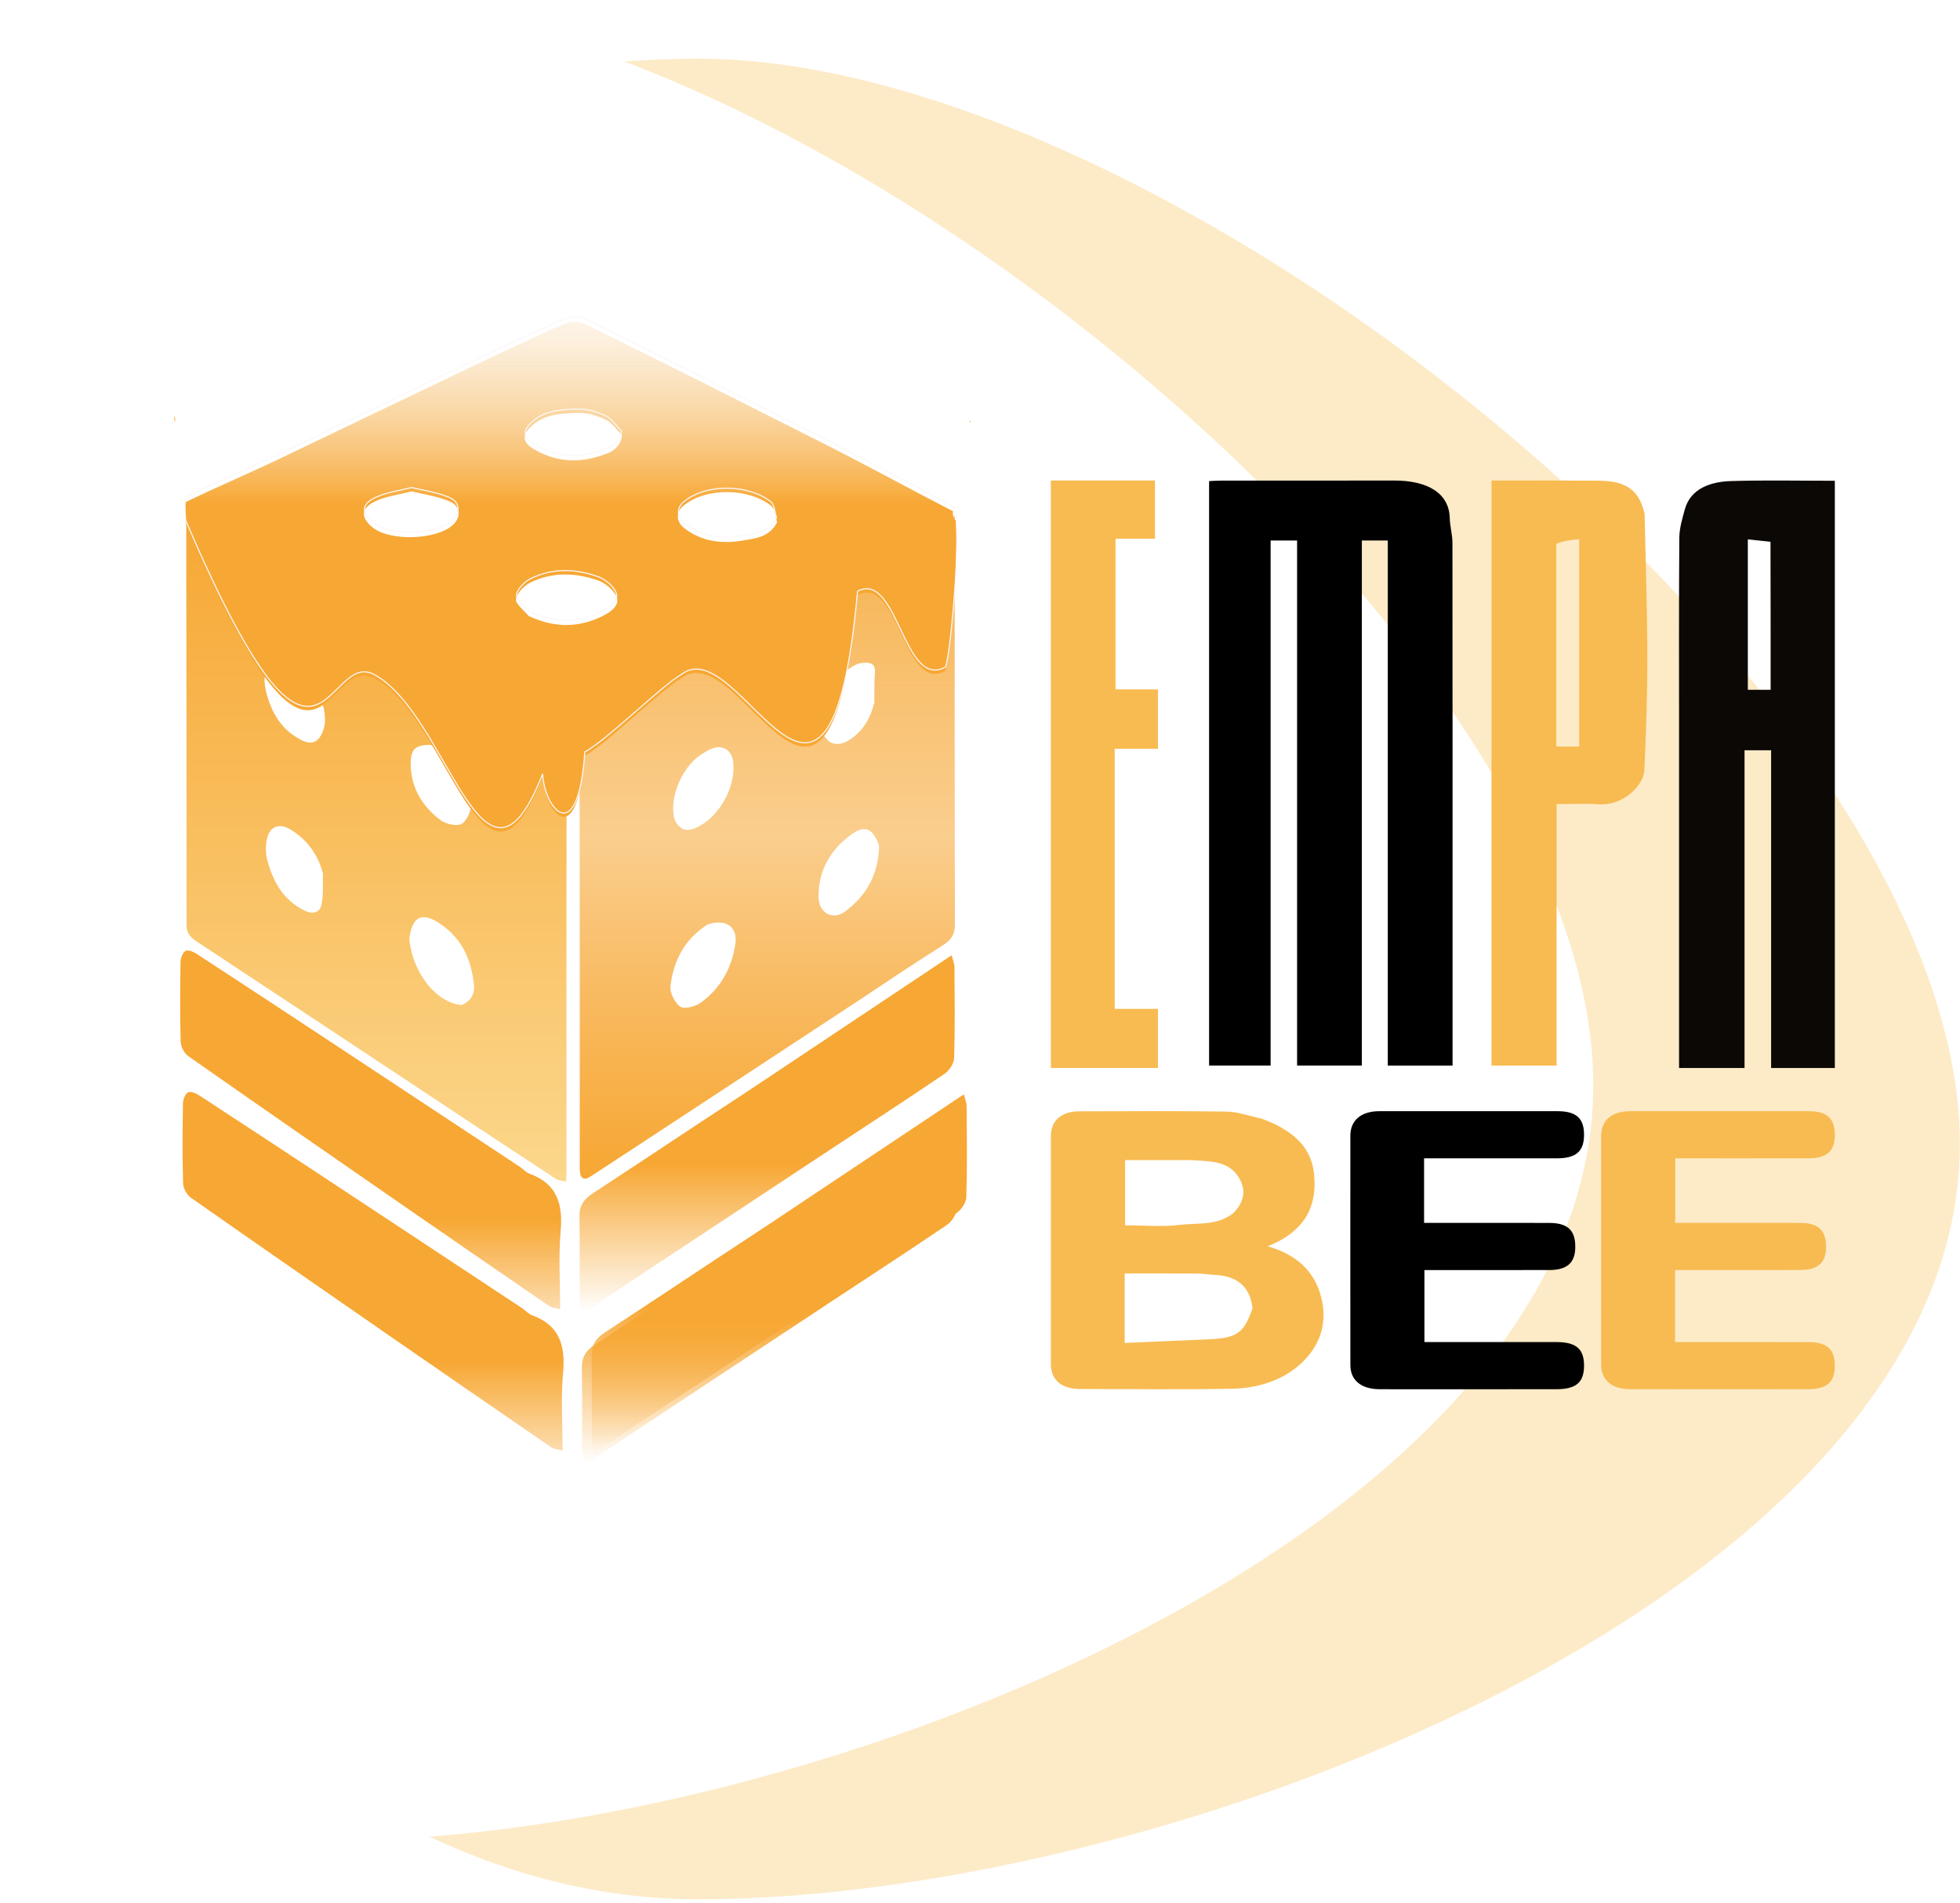 <svg width="375" height="364" viewBox="0 0 375 364" fill="none" xmlns="http://www.w3.org/2000/svg">
<path d="M-31.857 165.538C-31.857 250.763 42.224 363.341 133.608 363.341C224.993 363.341 374.973 304.072 374.973 218.846C374.973 133.621 224.993 11.223 133.608 11.223C42.224 11.223 -31.857 80.312 -31.857 165.538Z" fill="#FDEBC8"/>
<path d="M-102 154.315C-102 239.541 -27.918 352.118 63.466 352.118C154.85 352.118 304.83 292.849 304.83 207.624C304.83 122.398 154.85 0 63.466 0C-27.918 0 -102 69.089 -102 154.315Z" fill="white"/>
<g clip-path="url(#clip0_474_1835)">
<g filter="url(#filter0_i_474_1835)">
<path d="M164.852 190.171C147.981 201.272 131.235 212.258 114.488 223.243C114.044 223.534 113.585 223.805 113.149 224.108C111.729 225.095 111.023 224.667 110.929 223.03C110.903 222.573 110.923 222.113 110.923 221.655C110.923 194.45 110.953 167.245 110.869 140.04C110.862 137.719 111.763 136.509 113.7 135.442C124.217 129.649 134.666 123.735 145.165 117.909C153.139 113.484 161.158 109.136 169.148 104.739C172.743 102.761 176.302 100.719 179.911 98.768C180.658 98.364 181.556 98.232 182.662 97.888C182.662 99.029 182.662 99.783 182.662 100.536C182.662 125.678 182.642 150.82 182.702 175.961C182.707 177.878 182.044 178.961 180.416 179.979C175.206 183.238 170.114 186.683 164.852 190.171ZM135.406 176.001C131.02 178.733 128.872 182.889 128.28 187.749C128.122 189.041 129.079 190.971 130.159 191.729C130.923 192.265 133.044 191.706 134.065 190.971C137.869 188.23 140.007 184.325 140.686 179.779C141.178 176.489 138.954 174.844 135.406 176.001ZM168.192 160.939C166.915 157.206 165.132 157.206 163.064 158.67C158.894 161.624 156.552 165.651 156.611 170.773C156.646 173.806 159.319 175.256 161.62 173.569C165.759 170.535 168.064 166.476 168.192 160.939ZM129.079 155.992C130.192 158.061 131.424 158.41 133.635 157.284C137.813 155.155 140.863 149.429 140.266 144.834C139.965 142.519 138.122 141.489 135.96 142.465C135.276 142.774 134.621 143.167 134 143.59C130.365 146.065 127.932 151.96 129.079 155.992ZM167.289 133.542C167.316 131.622 167.252 129.694 167.394 127.782C167.544 125.764 166.009 125.871 164.906 125.981C163.928 126.078 162.918 126.706 162.096 127.323C158.882 129.735 157.152 133.089 156.731 136.944C156.6 138.144 157.406 139.724 158.289 140.676C159.284 141.749 160.917 141.651 162.238 140.868C164.917 139.281 166.451 136.843 167.289 133.542Z" fill="url(#paint0_linear_474_1835)"/>
</g>
<path d="M62.292 198.67C74.774 206.911 87.116 215.057 99.454 223.21C100.086 223.627 100.611 224.28 101.296 224.529C106.707 226.491 107.72 230.473 107.261 235.653C106.838 240.422 107.171 245.257 107.171 250.445C106.317 250.21 105.558 250.187 105.036 249.828C94.845 242.842 84.675 235.827 74.516 228.796C61.674 219.909 48.832 211.022 36.049 202.055C35.271 201.509 34.594 200.27 34.568 199.334C34.425 194.221 34.463 189.102 34.542 183.986C34.553 183.257 34.948 182.231 35.504 181.909C35.954 181.648 37.021 182.08 37.63 182.477C45.822 187.815 53.982 193.201 62.292 198.67Z" fill="url(#paint1_linear_474_1835)"/>
<path d="M62.757 225.733C75.24 233.975 87.582 242.12 99.919 250.273C100.551 250.691 101.077 251.343 101.762 251.592C107.172 253.554 108.186 257.536 107.726 262.716C107.303 267.485 107.636 272.32 107.636 277.509C106.783 277.273 106.024 277.25 105.501 276.892C95.311 269.905 85.141 262.89 74.981 255.859C62.14 246.972 49.298 238.085 36.514 229.118C35.737 228.573 35.06 227.333 35.034 226.397C34.891 221.284 34.929 216.165 35.008 211.049C35.019 210.32 35.414 209.294 35.969 208.972C36.42 208.712 37.486 209.143 38.096 209.54C46.288 214.878 54.448 220.264 62.757 225.733Z" fill="url(#paint2_linear_474_1835)"/>
<path d="M144.743 207.64C157.173 199.353 169.46 191.161 182.08 182.747C182.308 183.681 182.609 184.346 182.613 185.014C182.651 190.818 182.727 196.625 182.55 202.423C182.518 203.461 181.616 204.811 180.705 205.43C173.364 210.41 165.922 215.245 158.518 220.135C146.372 228.156 134.231 236.185 122.09 244.213C119.245 246.095 116.411 247.993 113.562 249.869C112.946 250.274 112.289 250.618 111.307 251.19C111.133 250.049 110.916 249.273 110.912 248.496C110.881 243.227 110.946 237.957 110.87 232.689C110.842 230.724 111.655 229.442 113.276 228.384C120.641 223.574 127.962 218.7 135.302 213.853C138.399 211.808 141.502 209.774 144.743 207.64Z" fill="url(#paint3_linear_474_1835)"/>
<path d="M147.074 234.244C159.503 225.957 171.79 217.765 184.41 209.352C184.638 210.285 184.939 210.951 184.943 211.619C184.981 217.422 185.057 223.229 184.88 229.028C184.848 230.065 183.946 231.416 183.035 232.034C175.694 237.015 168.252 241.85 160.848 246.739C148.702 254.761 136.561 262.79 124.42 270.818C121.575 272.699 118.741 274.597 115.892 276.473C115.276 276.879 114.619 277.223 113.637 277.795C113.463 276.653 113.246 275.878 113.242 275.101C113.211 269.832 113.276 264.562 113.2 259.293C113.172 257.329 113.986 256.047 115.606 254.988C122.971 250.178 130.292 245.304 137.632 240.458C140.729 238.413 143.832 236.378 147.074 234.244Z" fill="url(#paint4_linear_474_1835)"/>
<path d="M145.209 236.538C157.638 228.251 169.926 220.059 182.545 211.645C182.774 212.579 183.075 213.244 183.079 213.912C183.116 219.716 183.193 225.523 183.015 231.321C182.984 232.359 182.082 233.709 181.17 234.328C173.83 239.308 166.388 244.143 158.984 249.033C146.838 257.055 134.697 265.083 122.556 273.111C119.711 274.993 116.877 276.891 114.028 278.767C113.412 279.172 112.754 279.516 111.773 280.088C111.599 278.947 111.382 278.171 111.377 277.395C111.347 272.125 111.412 266.855 111.336 261.587C111.307 259.622 112.121 258.34 113.742 257.282C121.106 252.472 128.428 247.598 135.768 242.751C138.864 240.706 141.968 238.672 145.209 236.538Z" fill="url(#paint5_linear_474_1835)"/>
<path d="M33.396 79.544C33.533 79.899 33.523 80.324 33.468 80.96C33.365 80.653 33.308 80.133 33.396 79.544Z" fill="url(#paint6_linear_474_1835)"/>
<path d="M185.799 80.793C185.673 80.864 185.576 80.793 185.458 80.613C185.59 80.467 185.721 80.516 185.799 80.793Z" fill="url(#paint7_linear_474_1835)"/>
<g filter="url(#filter1_i_474_1835)">
<path d="M86.646 211.681C70.238 200.817 53.98 190.035 37.691 179.301C36.441 178.477 35.679 177.673 35.682 176.065C35.723 149.766 35.63 124.186 35.636 97.888C35.558 98.923 35.636 97.303 35.636 97.888C38.341 99.363 41.043 97.722 43.443 99.104C51.474 103.73 59.486 108.39 67.503 113.042C76.962 118.531 86.413 124.035 95.88 129.512C99.17 131.415 102.474 133.295 105.815 135.108C107.382 135.958 108.424 136.869 108.42 138.894C108.363 167.104 108.382 195.314 108.379 223.524C108.379 223.976 108.337 224.428 108.3 225.188C107.56 225.003 106.856 224.999 106.365 224.679C99.822 220.404 93.308 216.084 86.646 211.681ZM88.319 191.429C90.1 190.667 90.873 189.297 90.671 187.434C90.165 182.758 88.378 178.718 84.342 175.954C80.857 173.568 78.999 174.334 78.365 178.343C78.257 179.031 78.446 179.781 78.577 180.488C79.452 185.197 83.175 190.876 88.319 191.429ZM61.795 166.287C60.834 162.622 58.767 159.741 55.468 157.777C53.527 156.621 51.706 157.182 51.15 159.334C50.795 160.706 50.782 162.316 51.141 163.686C52.22 167.808 54.197 171.379 58.334 173.375C59.815 174.09 61.146 173.734 61.48 172.35C61.917 170.535 61.729 168.573 61.795 166.287ZM50.807 131.031C51.751 135.151 53.635 138.661 57.595 140.696C59.684 141.77 61.008 141.139 61.825 138.908C63.284 134.923 60.035 128.486 56.198 126.062C53.337 124.254 50.964 125.495 50.632 128.84C50.572 129.443 50.644 130.058 50.807 131.031ZM82.347 141.638C79.476 141.656 78.576 142.467 78.577 145.191C78.578 149.742 80.71 153.332 84.243 156.013C85.272 156.793 87.426 157.3 88.339 156.755C89.385 156.131 90.204 154.156 90.111 152.837C89.758 147.867 87.162 144.117 82.347 141.638Z" fill="url(#paint8_linear_474_1835)"/>
</g>
<g filter="url(#filter2_i_474_1835)">
<path d="M35.636 95.135C42.901 91.669 47.381 89.838 54.64 86.362C66.181 80.836 77.705 75.279 89.255 69.773C95.431 66.829 101.608 63.882 107.875 61.135C109.039 60.624 110.875 60.577 111.987 61.127C127.152 68.625 142.251 76.248 157.348 83.877C166.386 88.444 173.157 92.216 182.375 96.97C182.375 101.904 180.279 96.984 182.841 98.662C183.54 106.873 181.436 127.197 180.751 127.56C172.891 131.731 171.848 108.88 163.975 113.028C158.58 172.629 141.848 120.364 130.435 128.85C126.708 130.914 115.561 141.933 111.801 143.758C110.431 163.023 103.913 154.099 103.913 147.513C92.617 177.034 86.113 137.043 71.784 129.015C61.842 123.444 61.657 160.194 35.636 99.535C35.636 99.306 35.252 95.319 35.636 95.135ZM101.152 116.993C106.163 119.357 111.137 119.342 115.995 116.626C117.348 115.869 118.702 114.593 117.833 113.028C117.156 111.807 115.735 110.659 114.388 110.186C110.089 108.678 105.651 108.532 101.478 110.599C100.274 111.196 98.969 112.536 98.72 113.739C98.545 114.582 100.081 115.769 101.152 116.993ZM148.686 99.048C148.332 97.986 148.311 96.519 147.57 95.927C143.313 92.532 135.156 92.29 130.755 95.898C129.327 97.068 129.33 98.905 130.796 100.083C134.188 102.808 138.168 103.249 142.263 102.535C144.586 102.13 147.223 101.928 148.686 99.048ZM119.022 82.421C118.015 81.411 117.175 80.071 115.958 79.474C114.373 78.696 112.48 78.11 110.737 78.152C107.512 78.23 104.141 78.311 101.56 80.769C99.898 82.352 99.967 83.728 101.922 84.934C105.802 87.328 110.067 87.825 114.356 86.501C116.225 85.924 118.598 85.372 119.022 82.421ZM78.735 93.157C76.406 93.767 73.923 94.06 71.784 95.064C68.982 96.38 68.969 98.182 71.322 100.075C74.659 102.759 83.601 102.445 86.696 99.535C88.24 98.084 88.121 95.984 86.075 95.094C83.901 94.149 81.469 93.779 78.735 93.157Z" fill="url(#paint9_linear_474_1835)"/>
</g>
<path d="M182.482 96.97V96.905L182.424 96.876C178.394 94.798 174.83 92.906 171.34 91.053C166.849 88.67 162.48 86.351 157.395 83.782C142.299 76.153 127.199 68.53 112.035 61.032C111.459 60.747 110.704 60.62 109.95 60.627C109.195 60.634 108.43 60.775 107.832 61.037C101.606 63.767 95.467 66.694 89.333 69.618L89.209 69.677C82.049 73.09 74.898 76.524 67.747 79.957C63.364 82.061 58.98 84.166 54.594 86.266C50.966 88.003 48.032 89.33 45.096 90.655L44.958 90.718C42.068 92.023 39.167 93.333 35.591 95.04C35.533 95.067 35.499 95.121 35.477 95.168C35.454 95.218 35.436 95.279 35.422 95.346C35.394 95.481 35.377 95.66 35.368 95.863C35.35 96.271 35.362 96.798 35.386 97.323C35.41 97.849 35.446 98.376 35.477 98.785C35.486 98.918 35.495 99.038 35.503 99.141C35.519 99.358 35.53 99.5 35.53 99.535L35.53 99.557L35.539 99.577C42.044 114.743 46.939 123.829 50.778 129.012C54.613 134.188 57.423 135.505 59.761 135.037C60.922 134.805 61.949 134.133 62.908 133.314C63.505 132.804 64.083 132.229 64.654 131.662C64.996 131.322 65.335 130.984 65.674 130.666C66.583 129.81 67.494 129.082 68.479 128.737C69.457 128.394 70.515 128.426 71.732 129.107C75.289 131.1 78.37 135.084 81.171 139.5C82.504 141.602 83.771 143.798 84.995 145.918L85.176 146.233C86.455 148.448 87.688 150.572 88.897 152.403C90.106 154.233 91.296 155.777 92.491 156.83C93.686 157.882 94.9 158.455 96.154 158.312C97.407 158.168 98.667 157.314 99.962 155.587C101.198 153.938 102.477 151.48 103.82 148.047C103.896 149.556 104.285 151.139 104.855 152.456C105.174 153.193 105.551 153.85 105.964 154.365C106.377 154.879 106.831 155.259 107.307 155.43C107.789 155.602 108.285 155.558 108.762 155.237C109.234 154.919 109.681 154.336 110.087 153.442C110.896 151.662 111.559 148.611 111.903 143.826C112.854 143.351 114.242 142.327 115.841 141.031C117.475 139.708 119.339 138.094 121.2 136.474C121.39 136.308 121.58 136.142 121.77 135.977C123.439 134.523 125.087 133.088 126.547 131.875C128.176 130.522 129.564 129.453 130.486 128.943L130.492 128.939L130.498 128.935C131.893 127.898 133.366 127.787 134.899 128.279C136.438 128.773 138.036 129.875 139.662 131.26C141.032 132.427 142.415 133.789 143.794 135.147C144.051 135.4 144.309 135.654 144.565 135.906C146.198 137.506 147.821 139.049 149.399 140.193C150.975 141.336 152.522 142.092 154.001 142.095C155.489 142.098 156.884 141.339 158.15 139.512C159.415 137.688 160.559 134.792 161.556 130.496C162.551 126.209 163.402 120.52 164.075 113.096C165.019 112.611 165.852 112.527 166.605 112.735C167.376 112.947 168.076 113.467 168.733 114.206C170.048 115.686 171.156 118.007 172.272 120.348L172.278 120.36C173.387 122.688 174.506 125.034 175.842 126.536C176.512 127.29 177.245 127.84 178.069 128.065C178.895 128.291 179.799 128.186 180.801 127.654C180.831 127.638 180.854 127.613 180.87 127.592C180.886 127.569 180.901 127.543 180.915 127.515C180.942 127.458 180.969 127.385 180.997 127.297C181.051 127.121 181.109 126.876 181.17 126.572C181.293 125.962 181.429 125.104 181.57 124.06C181.853 121.973 182.158 119.141 182.421 116.063C182.945 109.91 183.297 102.769 182.947 98.653L182.943 98.601L182.899 98.573C182.717 98.453 182.554 98.364 182.41 98.303C182.455 97.967 182.482 97.53 182.482 96.97ZM115.943 116.533C111.124 119.228 106.193 119.247 101.217 116.906C100.951 116.603 100.658 116.303 100.371 116.012L100.309 115.948C100.038 115.674 99.776 115.408 99.548 115.152C99.302 114.876 99.099 114.618 98.969 114.38C98.838 114.14 98.787 113.935 98.824 113.76C98.943 113.185 99.319 112.566 99.82 112.013C100.32 111.462 100.936 110.986 101.525 110.694C105.666 108.642 110.073 108.785 114.352 110.287C115.677 110.751 117.076 111.883 117.741 113.08C118.153 113.823 118.04 114.49 117.659 115.072C117.273 115.66 116.613 116.158 115.943 116.533ZM147.504 96.01C147.844 96.282 148.028 96.763 148.17 97.337C148.222 97.546 148.267 97.762 148.313 97.98C148.329 98.059 148.346 98.138 148.363 98.218C148.423 98.499 148.487 98.779 148.571 99.039C147.25 101.599 144.983 101.974 142.818 102.333C142.626 102.365 142.435 102.397 142.245 102.43C138.168 103.141 134.223 102.7 130.863 100C130.151 99.428 129.802 98.704 129.797 97.987C129.792 97.27 130.13 96.547 130.822 95.98C132.998 94.196 136.111 93.359 139.215 93.393C142.32 93.427 145.398 94.331 147.504 96.01ZM115.912 79.57C116.501 79.859 117.004 80.331 117.49 80.864C117.673 81.065 117.855 81.277 118.038 81.49C118.323 81.82 118.611 82.155 118.909 82.458C118.693 83.869 118.018 84.706 117.172 85.262C116.405 85.767 115.498 86.042 114.645 86.301C114.538 86.334 114.431 86.366 114.325 86.399C110.064 87.715 105.832 87.221 101.978 84.844C101.011 84.247 100.541 83.626 100.491 82.984C100.441 82.34 100.81 81.63 101.633 80.846C104.18 78.42 107.507 78.336 110.739 78.258C112.459 78.217 114.335 78.796 115.912 79.57ZM71.829 95.16C72.889 94.663 74.035 94.341 75.212 94.066C75.661 93.962 76.117 93.863 76.573 93.765C77.298 93.609 78.026 93.452 78.737 93.267C79.359 93.408 79.965 93.536 80.554 93.661C82.553 94.084 84.368 94.468 86.032 95.192C87.026 95.624 87.538 96.342 87.626 97.116C87.714 97.894 87.376 98.75 86.623 99.458C85.866 100.17 84.744 100.729 83.427 101.123C82.111 101.517 80.608 101.744 79.096 101.797C77.584 101.85 76.066 101.729 74.72 101.429C73.373 101.128 72.206 100.65 71.389 99.993C70.218 99.051 69.67 98.157 69.726 97.361C69.781 96.569 70.438 95.814 71.829 95.16Z" stroke="#FBF7F7" stroke-width="0.213"/>
<path d="M265.521 166.482C265.521 145.35 265.521 124.437 265.521 103.397C263.864 103.397 262.321 103.397 260.557 103.397C260.557 136.807 260.557 170.26 260.557 203.843C256.361 203.843 252.377 203.843 248.168 203.843C248.168 170.433 248.168 136.982 248.168 103.401C246.412 103.401 244.869 103.401 243.104 103.401C243.104 136.799 243.104 170.253 243.104 203.839C239.097 203.839 235.3 203.839 231.331 203.839C231.331 166.662 231.331 129.434 231.331 92.035C232.051 92.004 232.857 91.941 233.663 91.94C244.646 91.933 255.629 91.965 266.612 91.925C273.178 91.901 277.267 94.35 277.378 99.141C277.414 100.702 277.888 102.26 277.89 103.82C277.923 132.08 277.914 160.34 277.914 188.6C277.914 193.641 277.914 198.683 277.914 203.847C273.438 203.847 269.641 203.847 265.521 203.847C265.521 191.484 265.521 179.092 265.521 166.482Z" fill="black"/>
<path d="M321.249 139.92C321.249 127.426 321.205 115.151 321.297 102.876C321.31 101.067 321.861 99.244 322.348 97.458C323.489 93.271 327.603 92.139 331.162 92.031C337.731 91.831 344.318 91.974 351.052 91.974C351.052 129.447 351.052 166.815 351.052 204.306C347.085 204.306 343.088 204.306 338.863 204.306C338.863 184.103 338.863 163.877 338.863 143.53C337.099 143.53 335.551 143.53 333.778 143.53C333.778 163.726 333.778 183.953 333.778 204.305C329.565 204.305 325.567 204.305 321.249 204.305C321.249 182.932 321.249 161.535 321.249 139.92ZM338.743 103.649C337.337 103.498 335.931 103.347 334.405 103.183C334.405 112.965 334.405 122.475 334.405 131.956C335.921 131.956 337.279 131.956 338.77 131.956C338.77 122.581 338.77 113.324 338.743 103.649Z" fill="#0B0805"/>
<path d="M285.368 124.187C285.368 113.376 285.368 102.783 285.368 91.93C291.908 91.93 298.342 91.911 304.776 91.944C306.23 91.952 307.748 91.968 309.124 92.279C312.92 93.136 313.98 95.621 314.656 98.266C314.674 98.336 314.657 98.411 314.659 98.484C314.847 107.525 315.163 116.566 315.181 125.608C315.196 132.834 314.938 140.063 314.616 147.285C314.48 150.326 310.493 154.192 305.846 153.862C303.259 153.678 300.633 153.829 297.815 153.829C297.815 170.556 297.815 187.146 297.815 203.847C293.621 203.847 289.639 203.847 285.368 203.847C285.368 177.358 285.368 150.882 285.368 124.187ZM297.762 104.022C297.762 116.967 297.762 129.912 297.762 142.805C299.444 142.805 300.798 142.805 302.146 142.805C302.146 129.59 302.146 116.502 302.146 103.137C300.597 103.304 299.193 103.454 297.762 104.022Z" fill="#F8BB51"/>
<path d="M241.31 213.98C246.868 215.994 250.726 219.059 251.372 224.239C252.151 230.483 249.889 235.485 242.549 238.419C247.805 239.93 251.092 242.875 252.498 247.213C254.089 252.125 253.109 256.787 249.188 260.589C245.754 263.918 240.933 265.573 235.74 265.671C226.058 265.854 216.368 265.733 206.681 265.719C203.065 265.714 201.063 263.999 201.06 260.906C201.049 246.37 201.048 231.834 201.062 217.298C201.065 214.356 203.1 212.603 206.53 212.596C215.937 212.576 225.346 212.508 234.75 212.651C236.872 212.684 238.978 213.499 241.31 213.98ZM239.649 250.259C239.133 246.174 236.809 244.117 232.495 243.897C231.306 243.836 230.122 243.645 228.934 243.637C224.346 243.606 219.757 243.624 215.178 243.624C215.178 248.016 215.178 252.244 215.178 256.916C220.471 256.685 225.607 256.445 230.744 256.241C236.636 256.006 237.916 255.217 239.649 250.259ZM236.026 232.032C238.011 229.901 238.54 227.675 236.95 225.151C235.498 222.845 233.077 222.246 230.317 222.079C229.398 222.023 228.478 221.939 227.558 221.935C223.442 221.92 219.326 221.928 215.261 221.928C215.261 226.064 215.261 230.192 215.261 234.411C218.917 234.411 222.411 234.743 225.772 234.318C229.115 233.894 232.875 234.567 236.026 232.032Z" fill="#F8BB51"/>
<path d="M213.27 184.783C213.27 187.61 213.27 190.219 213.27 193.002C216.052 193.002 218.723 193.002 221.549 193.002C221.549 196.843 221.549 200.512 221.549 204.306C214.79 204.306 208 204.306 201.052 204.306C201.052 166.902 201.052 129.478 201.052 91.924C207.608 91.924 214.21 91.924 220.98 91.924C220.98 95.551 220.98 99.221 220.98 103.065C218.557 103.065 216.073 103.065 213.432 103.065C213.432 112.727 213.432 122.216 213.432 131.88C216.048 131.88 218.72 131.88 221.547 131.88C221.547 135.721 221.547 139.391 221.547 143.236C218.924 143.236 216.252 143.236 213.27 143.236C213.27 157.127 213.27 170.846 213.27 184.783Z" fill="#F8BB51"/>
<path d="M327.025 242.967C324.716 242.967 322.684 242.967 320.482 242.967C320.482 247.543 320.482 251.944 320.482 256.742C321.371 256.742 322.344 256.742 323.316 256.742C330.86 256.742 338.404 256.732 345.947 256.746C349.555 256.753 351.052 258.099 351.051 261.26C351.051 264.411 349.546 265.759 345.933 265.762C334.571 265.773 323.209 265.776 311.847 265.76C308.404 265.755 306.345 264.008 306.342 261.082C306.327 246.52 306.329 231.958 306.34 217.396C306.342 214.296 308.342 212.577 311.957 212.573C323.319 212.559 334.681 212.558 346.043 212.573C349.594 212.578 351.065 213.96 351.051 217.168C351.038 220.184 349.519 221.578 346.116 221.586C337.651 221.605 329.185 221.593 320.514 221.593C320.514 225.696 320.514 229.677 320.514 233.942C325.526 233.942 330.523 233.942 335.52 233.942C338.5 233.942 341.48 233.923 344.46 233.947C347.933 233.976 349.401 235.39 349.375 238.622C349.35 241.599 347.811 242.951 344.346 242.962C338.665 242.98 332.984 242.967 327.025 242.967Z" fill="#F8BB51"/>
<path d="M275.682 265.766C271.584 265.766 267.766 265.781 263.948 265.762C260.443 265.745 258.367 264.058 258.363 261.151C258.345 246.51 258.346 231.869 258.362 217.228C258.366 214.309 260.431 212.578 263.895 212.573C275.256 212.558 286.618 212.56 297.98 212.572C301.582 212.576 303.073 213.927 303.07 217.097C303.067 220.239 301.556 221.582 297.938 221.588C290.395 221.601 282.852 221.592 275.308 221.592C274.4 221.592 273.492 221.592 272.464 221.592C272.464 225.76 272.464 229.684 272.464 233.942C273.475 233.942 274.458 233.942 275.442 233.942C282.426 233.942 289.411 233.929 296.395 233.948C299.937 233.957 301.408 235.341 301.393 238.551C301.379 241.561 299.856 242.952 296.448 242.961C288.542 242.98 280.637 242.967 272.53 242.967C272.53 247.552 272.53 252.007 272.53 256.741C277.553 256.741 282.55 256.741 287.548 256.741C290.994 256.741 294.439 256.732 297.885 256.744C301.544 256.757 303.06 258.067 303.07 261.191C303.081 264.46 301.584 265.759 297.753 265.764C290.489 265.772 283.225 265.766 275.682 265.766Z" fill="black"/>
</g>
<defs>
<filter id="filter0_i_474_1835" x="110.869" y="97.888" width="71.833" height="127.596" filterUnits="userSpaceOnUse" color-interpolation-filters="sRGB">
<feFlood flood-opacity="0" result="BackgroundImageFix"/>
<feBlend mode="normal" in="SourceGraphic" in2="BackgroundImageFix" result="shape"/>
<feColorMatrix in="SourceAlpha" type="matrix" values="0 0 0 0 0 0 0 0 0 0 0 0 0 0 0 0 0 0 127 0" result="hardAlpha"/>
<feOffset dy="0.85"/>
<feGaussianBlur stdDeviation="0.425"/>
<feComposite in2="hardAlpha" operator="arithmetic" k2="-1" k3="1"/>
<feColorMatrix type="matrix" values="0 0 0 0 0 0 0 0 0 0 0 0 0 0 0 0 0 0 0.25 0"/>
<feBlend mode="normal" in2="shape" result="effect1_innerShadow_474_1835"/>
</filter>
<filter id="filter1_i_474_1835" x="35.602" y="97.757" width="72.818" height="128.282" filterUnits="userSpaceOnUse" color-interpolation-filters="sRGB">
<feFlood flood-opacity="0" result="BackgroundImageFix"/>
<feBlend mode="normal" in="SourceGraphic" in2="BackgroundImageFix" result="shape"/>
<feColorMatrix in="SourceAlpha" type="matrix" values="0 0 0 0 0 0 0 0 0 0 0 0 0 0 0 0 0 0 127 0" result="hardAlpha"/>
<feOffset dy="0.85"/>
<feGaussianBlur stdDeviation="0.425"/>
<feComposite in2="hardAlpha" operator="arithmetic" k2="-1" k3="1"/>
<feColorMatrix type="matrix" values="0 0 0 0 0 0 0 0 0 0 0 0 0 0 0 0 0 0 0.25 0"/>
<feBlend mode="normal" in2="shape" result="effect1_innerShadow_474_1835"/>
</filter>
<filter id="filter2_i_474_1835" x="35.253" y="60.52" width="147.941" height="98.769" filterUnits="userSpaceOnUse" color-interpolation-filters="sRGB">
<feFlood flood-opacity="0" result="BackgroundImageFix"/>
<feBlend mode="normal" in="SourceGraphic" in2="BackgroundImageFix" result="shape"/>
<feColorMatrix in="SourceAlpha" type="matrix" values="0 0 0 0 0 0 0 0 0 0 0 0 0 0 0 0 0 0 127 0" result="hardAlpha"/>
<feOffset dy="0.85"/>
<feGaussianBlur stdDeviation="0.425"/>
<feComposite in2="hardAlpha" operator="arithmetic" k2="-1" k3="1"/>
<feColorMatrix type="matrix" values="0 0 0 0 0 0 0 0 0 0 0 0 0 0 0 0 0 0 0.25 0"/>
<feBlend mode="normal" in2="shape" result="effect1_innerShadow_474_1835"/>
</filter>
<linearGradient id="paint0_linear_474_1835" x1="146.786" y1="97.888" x2="146.786" y2="224.633" gradientUnits="userSpaceOnUse">
<stop stop-color="#E4931D" stop-opacity="0"/>
<stop offset="0" stop-color="#F39000" stop-opacity="0.7"/>
<stop offset="0.485" stop-color="#F59B19" stop-opacity="0.493"/>
<stop offset="1" stop-color="#F7A733"/>
</linearGradient>
<linearGradient id="paint1_linear_474_1835" x1="63.737" y1="193.144" x2="63.737" y2="261.76" gradientUnits="userSpaceOnUse">
<stop offset="0.585" stop-color="#F7A733"/>
<stop offset="1" stop-color="#F7A733" stop-opacity="0"/>
</linearGradient>
<linearGradient id="paint2_linear_474_1835" x1="64.203" y1="220.207" x2="64.203" y2="288.823" gradientUnits="userSpaceOnUse">
<stop offset="0.585" stop-color="#F7A733"/>
<stop offset="1" stop-color="#F7A733" stop-opacity="0"/>
</linearGradient>
<linearGradient id="paint3_linear_474_1835" x1="146.766" y1="182.747" x2="146.766" y2="251.19" gradientUnits="userSpaceOnUse">
<stop offset="0.585" stop-color="#F7A733"/>
<stop offset="1" stop-color="#F7A733" stop-opacity="0"/>
</linearGradient>
<linearGradient id="paint4_linear_474_1835" x1="149.096" y1="209.352" x2="149.096" y2="277.795" gradientUnits="userSpaceOnUse">
<stop offset="0.585" stop-color="#F7A733"/>
<stop offset="1" stop-color="#F7A733" stop-opacity="0"/>
</linearGradient>
<linearGradient id="paint5_linear_474_1835" x1="147.231" y1="211.645" x2="147.231" y2="280.088" gradientUnits="userSpaceOnUse">
<stop offset="0.585" stop-color="#F7A733"/>
<stop offset="1" stop-color="#F7A733" stop-opacity="0"/>
</linearGradient>
<linearGradient id="paint6_linear_474_1835" x1="33.429" y1="79.544" x2="33.429" y2="80.96" gradientUnits="userSpaceOnUse">
<stop offset="0.585" stop-color="#F7A733"/>
<stop offset="1" stop-color="#F7A733" stop-opacity="0"/>
</linearGradient>
<linearGradient id="paint7_linear_474_1835" x1="185.629" y1="80.533" x2="185.629" y2="80.82" gradientUnits="userSpaceOnUse">
<stop offset="0.585" stop-color="#F7A733"/>
<stop offset="1" stop-color="#F7A733" stop-opacity="0"/>
</linearGradient>
<linearGradient id="paint8_linear_474_1835" x1="72.011" y1="97.757" x2="72.011" y2="225.188" gradientUnits="userSpaceOnUse">
<stop stop-color="#F7A733"/>
<stop offset="1" stop-color="#FBD78C"/>
<stop offset="1" stop-color="#FBD78C" stop-opacity="0"/>
</linearGradient>
<linearGradient id="paint9_linear_474_1835" x1="109.462" y1="45.596" x2="109.462" y2="124.501" gradientUnits="userSpaceOnUse">
<stop stop-color="#F8F1E8" stop-opacity="0"/>
<stop offset="0.635" stop-color="#F7A733"/>
</linearGradient>
<clipPath id="clip0_474_1835">
<rect width="375" height="261" fill="white" transform="translate(0 30)"/>
</clipPath>
</defs>
</svg>
